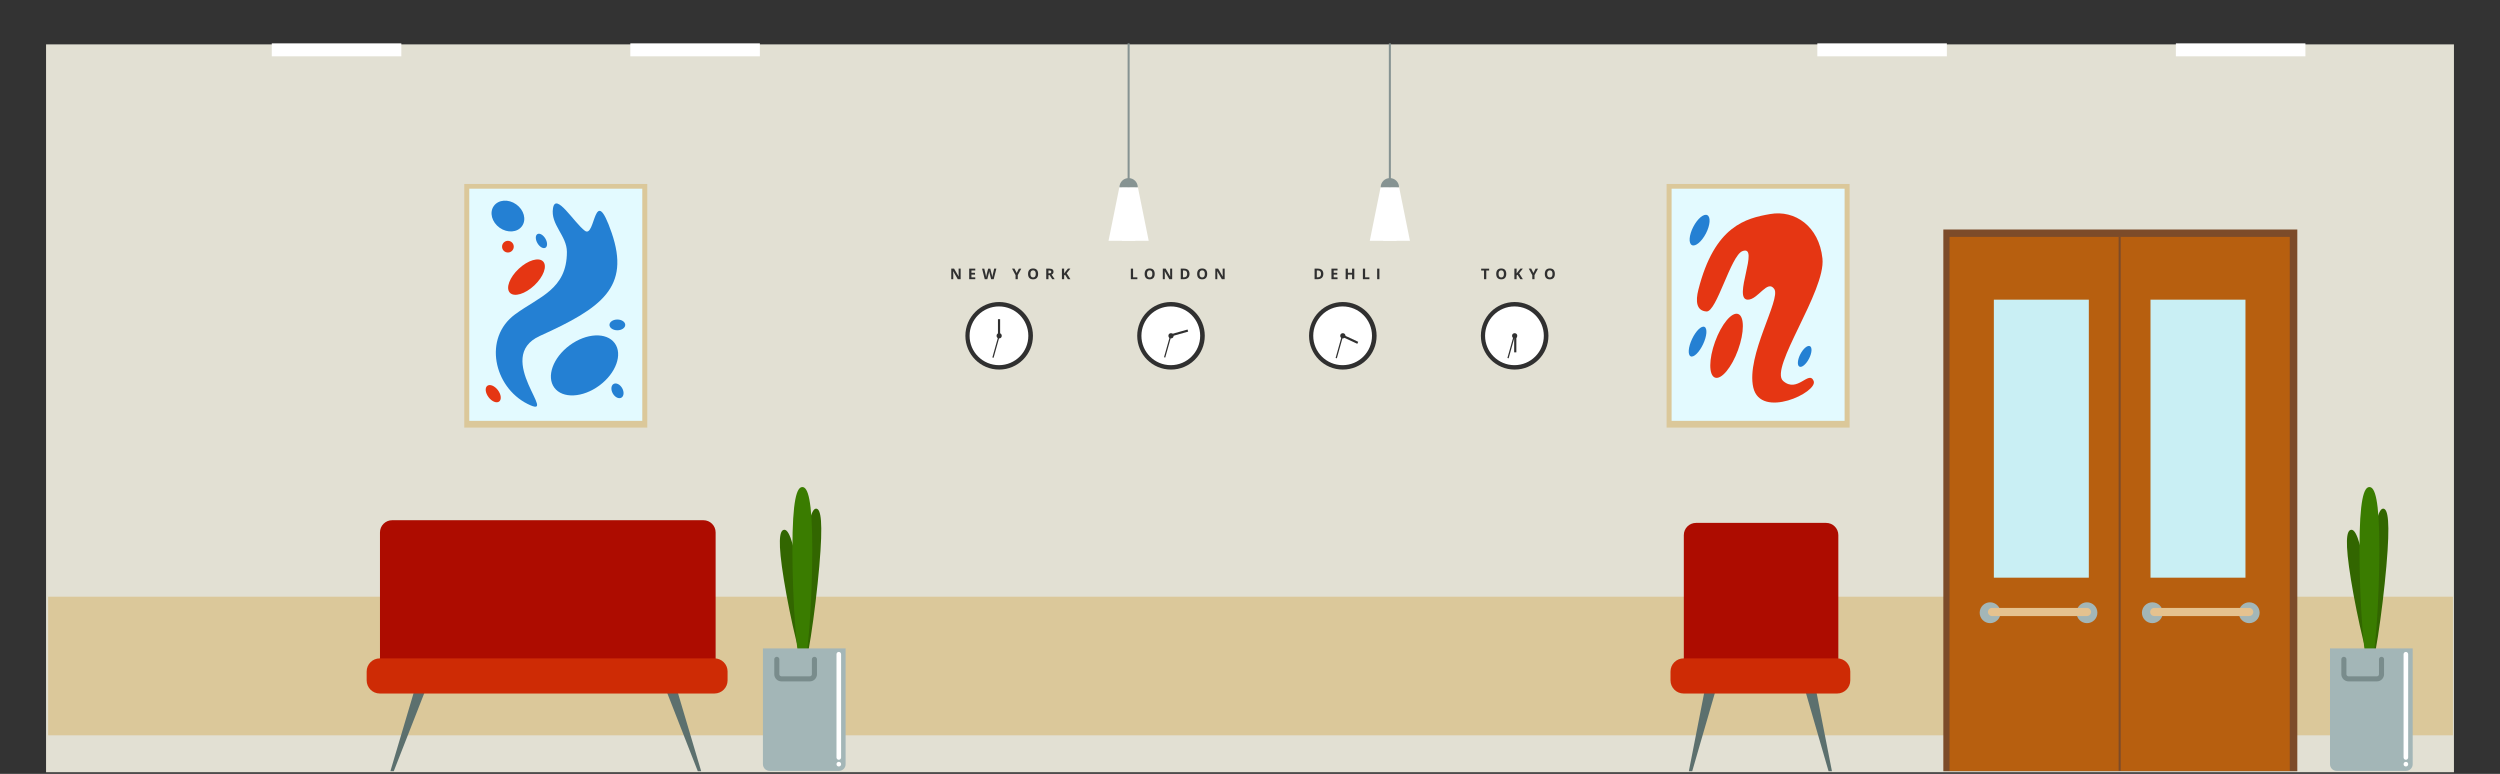 <?xml version="1.0" encoding="utf-8"?>
<!-- Generator: Adobe Illustrator 16.0.0, SVG Export Plug-In . SVG Version: 6.00 Build 0)  -->
<!DOCTYPE svg PUBLIC "-//W3C//DTD SVG 1.1//EN" "http://www.w3.org/Graphics/SVG/1.1/DTD/svg11.dtd">
<svg version="1.1" id="Layer_1" xmlns="http://www.w3.org/2000/svg" xmlns:xlink="http://www.w3.org/1999/xlink" x="0px" y="0px"
	 width="930.314px" height="287.984px" viewBox="0 0 930.314 287.984" enable-background="new 0 0 930.314 287.984"
	 xml:space="preserve">
<rect x="0" y="0" width="930.314" height="287.984" fill="#333333" stroke="none"/>
<rect x="17.139" y="16.514" fill="#E2E0D3" width="896.037" height="270.855"/>
<g>
	<rect x="17.913" y="222.055" fill="#DBC89A" width="707.805" height="51.57"/>
	<rect x="852.161" y="222.055" fill="#DBC89A" width="60.637" height="51.57"/>
</g>
<g>
	<g>
		<path fill="#326600" d="M297.37,214.295c2.334,14.32,4.271,34.336,2.707,34.746c-1.563,0.412-6.036-18.938-8.369-33.258
			c-2.333-14.322-1.642-18.195-0.077-18.605C293.194,196.766,295.038,199.973,297.37,214.295z"/>
		<path fill="#326600" d="M304.886,210.707c-1.47,16.781-4.775,39.625-6.364,39.357c-1.59-0.268-0.858-23.545,0.61-40.326
			c1.47-16.779,3.12-20.711,4.709-20.443C305.43,189.565,306.355,193.926,304.886,210.707z"/>
		<path fill="#3A7C00" d="M302.271,204.471c0,18.625-1.656,44.221-3.697,44.221c-2.043,0-3.699-25.596-3.699-44.221
			s1.656-23.229,3.699-23.229C300.614,181.242,302.271,185.846,302.271,204.471z"/>
	</g>
	<path fill="#A3B6B7" d="M283.903,284.377c0,1.379,1.116,2.496,2.496,2.496h25.782c1.379,0,2.495-1.117,2.495-2.496v-43.096h-30.773
		V284.377L283.903,284.377z"/>
	
		<path fill="none" stroke="#798C8C" stroke-width="1.893" stroke-linecap="round" stroke-linejoin="round" stroke-miterlimit="10" d="
		M303.075,245.364v5.523c0,0.955-0.775,1.732-1.732,1.732h-10.54c-0.956,0-1.731-0.777-1.731-1.732v-5.523"/>
	<g>
		<path fill="#FFFFFF" d="M312.991,243.451c0-0.471-0.383-0.854-0.854-0.854l0,0c-0.473,0-0.855,0.383-0.855,0.854v38.434
			c0,0.469,0.384,0.852,0.855,0.852l0,0c0.472,0,0.854-0.383,0.854-0.852V243.451z"/>
		<circle fill="#FFFFFF" cx="312.141" cy="284.366" r="0.86"/>
	</g>
</g>
<g>
	<g>
		<path fill="#326600" d="M880.52,214.295c2.334,14.32,4.271,34.336,2.707,34.746c-1.563,0.412-6.037-18.938-8.368-33.258
			c-2.334-14.322-1.644-18.195-0.078-18.605C876.344,196.766,878.188,199.973,880.52,214.295z"/>
		<path fill="#326600" d="M888.036,210.707c-1.469,16.781-4.776,39.625-6.365,39.357s-0.856-23.545,0.611-40.326
			c1.469-16.779,3.121-20.711,4.709-20.443C888.579,189.565,889.504,193.926,888.036,210.707z"/>
		<path fill="#3A7C00" d="M885.42,204.471c0,18.625-1.656,44.221-3.699,44.221c-2.041,0-3.697-25.596-3.697-44.221
			s1.656-23.229,3.697-23.229C883.764,181.242,885.42,185.846,885.42,204.471z"/>
	</g>
	<path fill="#A3B6B7" d="M867.053,284.377c0,1.379,1.117,2.496,2.494,2.496h25.785c1.377,0,2.494-1.117,2.494-2.496v-43.096h-30.773
		V284.377z"/>
	
		<path fill="none" stroke="#798C8C" stroke-width="1.893" stroke-linecap="round" stroke-linejoin="round" stroke-miterlimit="10" d="
		M886.225,245.364v5.523c0,0.955-0.774,1.732-1.731,1.732h-10.541c-0.957,0-1.732-0.777-1.732-1.732v-5.523"/>
	<g>
		<path fill="#FFFFFF" d="M896.139,243.451c0-0.471-0.381-0.854-0.854-0.854l0,0c-0.473,0-0.855,0.383-0.855,0.854v38.434
			c0,0.469,0.385,0.852,0.855,0.852l0,0c0.473,0,0.854-0.383,0.854-0.852V243.451z"/>
		<circle fill="#FFFFFF" cx="895.29" cy="284.366" r="0.86"/>
	</g>
</g>
<g>
	
		<line fill="none" stroke="#869392" stroke-width="0.757" stroke-miterlimit="10" x1="419.987" y1="16.135" x2="419.987" y2="71.189"/>
	<g>
		<polygon fill="#FFFFFF" points="422.479,89.612 412.512,89.612 416.543,69.675 422.479,69.675 		"/>
		<polygon fill="#FFFFFF" points="417.496,89.612 427.463,89.612 423.432,69.675 417.496,69.675 		"/>
	</g>
	<path fill="#869392" d="M416.58,69.675c0-1.881,1.525-3.405,3.406-3.405c1.883,0,3.406,1.524,3.406,3.405"/>
</g>
<g>
	
		<line fill="none" stroke="#869392" stroke-width="0.757" stroke-miterlimit="10" x1="517.204" y1="16.135" x2="517.204" y2="71.189"/>
	<g>
		<polygon fill="#FFFFFF" points="519.697,89.612 509.729,89.612 513.761,69.675 519.697,69.675 		"/>
		<polygon fill="#FFFFFF" points="514.711,89.612 524.68,89.612 520.648,69.675 514.711,69.675 		"/>
	</g>
	<path fill="#869392" d="M513.797,69.675c0-1.881,1.525-3.405,3.407-3.405s3.407,1.524,3.407,3.405"/>
</g>
<g>
	<rect x="101.137" y="16.135" fill="#FFFFFF" width="48.207" height="4.824"/>
	<rect x="234.561" y="16.135" fill="#FFFFFF" width="48.207" height="4.824"/>
</g>
<g>
	<rect x="676.274" y="16.135" fill="#FFFFFF" width="48.207" height="4.824"/>
	<rect x="809.699" y="16.135" fill="#FFFFFF" width="48.206" height="4.824"/>
</g>
<g>
	<polygon fill="#5C706E" points="146.528,286.99 145.266,286.99 154.061,257.397 158.098,257.397 	"/>
	<polygon fill="#5C706E" points="259.666,286.99 260.929,286.99 252.135,257.397 248.096,257.397 	"/>
</g>
<path fill="#AD0C00" d="M266.303,247.336c0,2.508-2.033,4.543-4.542,4.543H145.94c-2.511,0-4.543-2.035-4.543-4.543v-49.211
	c0-2.508,2.032-4.541,4.543-4.541h115.82c2.509,0,4.542,2.033,4.542,4.541V247.336z"/>
<path fill="#CE2B05" d="M270.75,253.194c0,2.695-2.187,4.883-4.884,4.883H141.328c-2.697,0-4.885-2.188-4.885-4.883v-3.312
	c0-2.695,2.188-4.885,4.885-4.885h124.538c2.697,0,4.884,2.188,4.884,4.885V253.194z"/>
<rect x="723.162" y="85.406" fill="#7C4B29" width="131.727" height="201.584"/>
<rect x="725.475" y="88.161" fill="#B75F0F" width="126.607" height="198.712"/>
<g>
	<rect x="741.964" y="111.515" fill="#C9EFF4" width="35.339" height="103.452"/>
	<rect x="800.256" y="111.515" fill="#C9EFF4" width="35.34" height="103.452"/>
</g>
<rect x="788.395" y="88.161" fill="#7C4B29" width="0.771" height="198.712"/>
<g>
	<g>
		<circle fill="#A3B6B7" cx="740.571" cy="228.014" r="3.881"/>
		<circle fill="#A3B6B7" cx="776.613" cy="228.014" r="3.881"/>
		
			<line fill="none" stroke="#E5C28F" stroke-width="3.028" stroke-linecap="round" stroke-miterlimit="10" x1="741.274" y1="227.731" x2="776.614" y2="227.731"/>
	</g>
	<g>
		<circle fill="#A3B6B7" cx="800.945" cy="228.014" r="3.881"/>
		<circle fill="#A3B6B7" cx="836.988" cy="228.014" r="3.881"/>
		
			<line fill="none" stroke="#E5C28F" stroke-width="3.028" stroke-linecap="round" stroke-miterlimit="10" x1="801.648" y1="227.731" x2="836.987" y2="227.731"/>
	</g>
</g>
<g>
	<rect x="172.771" y="68.465" fill="#DBC89A" width="68.098" height="90.657"/>
	<rect x="174.631" y="70.219" fill="#E3FAFF" width="64.377" height="86.388"/>
</g>
<g>
	<rect x="620.188" y="68.465" fill="#DBC89A" width="68.099" height="90.657"/>
	<rect x="622.047" y="70.219" fill="#E3FAFF" width="64.377" height="86.388"/>
</g>
<g>
	<g>
		<circle fill="#303030" cx="371.815" cy="124.958" r="12.572"/>
		<circle fill="#FFFFFF" cx="371.739" cy="124.958" r="10.931"/>
		<circle fill="#303030" cx="371.814" cy="124.958" r="0.969"/>
		<rect x="371.362" y="118.778" fill="#303030" width="0.81" height="6.18"/>
		
			<rect x="370.369" y="124.882" transform="matrix(-0.963 -0.27 0.27 -0.963 692.684 353.407)" fill="#303030" width="0.475" height="8.525"/>
	</g>
	<circle fill="#303030" cx="435.757" cy="124.958" r="12.573"/>
	<circle fill="#FFFFFF" cx="435.682" cy="124.958" r="10.931"/>
	<circle fill="#303030" cx="435.757" cy="124.958" r="0.969"/>
	
		<rect x="438.425" y="120.943" transform="matrix(-0.271 -0.963 0.963 -0.271 438.537 580.056)" fill="#303030" width="0.81" height="6.181"/>
	
		<rect x="434.395" y="124.831" transform="matrix(-0.963 -0.271 0.271 -0.963 818.109 370.993)" fill="#303030" width="0.473" height="8.524"/>
	<circle fill="#303030" cx="499.7" cy="124.958" r="12.572"/>
	<circle fill="#FFFFFF" cx="499.624" cy="124.958" r="10.931"/>
	<circle fill="#303030" cx="499.699" cy="124.958" r="0.969"/>
	
		<rect x="502.281" y="123.283" transform="matrix(0.423 -0.906 0.906 0.423 175.328 528.244)" fill="#303030" width="0.812" height="6.18"/>
	
		<rect x="498.249" y="124.883" transform="matrix(-0.963 -0.27 0.27 -0.963 943.565 388.126)" fill="#303030" width="0.474" height="8.525"/>
	<circle fill="#303030" cx="563.643" cy="124.958" r="12.572"/>
	<circle fill="#FFFFFF" cx="563.566" cy="124.958" r="10.93"/>
	<circle fill="#303030" cx="563.643" cy="124.958" r="0.97"/>
	<rect x="563.461" y="124.938" fill="#303030" width="0.812" height="6.181"/>
	
		<rect x="562.19" y="124.884" transform="matrix(-0.963 -0.27 0.27 -0.963 1069.07 405.398)" fill="#303030" width="0.474" height="8.525"/>
	<g>
		<path fill="#303030" d="M553.08,103.895h-0.834v-3.236h-1.066v-0.693h2.968v0.693h-1.066L553.08,103.895L553.08,103.895z"/>
		<path fill="#303030" d="M560.521,101.925c0,0.65-0.161,1.152-0.482,1.501c-0.323,0.351-0.786,0.524-1.388,0.524
			c-0.603,0-1.064-0.175-1.388-0.524c-0.322-0.349-0.483-0.853-0.483-1.506c0-0.652,0.162-1.152,0.483-1.498
			c0.324-0.346,0.788-0.518,1.394-0.518c0.604,0,1.063,0.174,1.385,0.521C560.363,100.772,560.521,101.274,560.521,101.925z
			 M557.653,101.925c0,0.44,0.084,0.771,0.251,0.992c0.166,0.223,0.415,0.334,0.747,0.334c0.663,0,0.998-0.441,0.998-1.326
			s-0.332-1.327-0.992-1.327c-0.332,0-0.582,0.111-0.75,0.335C557.737,101.155,557.653,101.486,557.653,101.925z"/>
		<path fill="#303030" d="M566.699,103.895h-0.946l-1.029-1.655l-0.352,0.253v1.402h-0.834v-3.931h0.834v1.799l0.327-0.463
			l1.064-1.336h0.924l-1.371,1.739L566.699,103.895z"/>
		<path fill="#303030" d="M570.62,101.583l0.819-1.617h0.896l-1.303,2.401v1.528h-0.828v-1.502l-1.304-2.429h0.901L570.62,101.583z"
			/>
		<path fill="#303030" d="M578.6,101.925c0,0.65-0.16,1.152-0.483,1.501c-0.322,0.351-0.784,0.524-1.387,0.524
			s-1.063-0.175-1.388-0.524c-0.321-0.349-0.482-0.853-0.482-1.506c0-0.652,0.161-1.152,0.484-1.498s0.787-0.518,1.392-0.518
			c0.604,0,1.064,0.174,1.385,0.521C578.442,100.773,578.6,101.274,578.6,101.925z M575.732,101.925c0,0.44,0.084,0.771,0.251,0.992
			c0.166,0.223,0.415,0.334,0.745,0.334c0.666,0,0.998-0.441,0.998-1.326s-0.33-1.327-0.991-1.327c-0.332,0-0.582,0.111-0.75,0.335
			C575.817,101.155,575.732,101.486,575.732,101.925z"/>
	</g>
	<g>
		<path fill="#303030" d="M492.449,101.893c0,0.646-0.186,1.143-0.552,1.485c-0.369,0.344-0.9,0.517-1.597,0.517h-1.112v-3.931
			h1.233c0.642,0,1.14,0.17,1.494,0.508C492.272,100.812,492.449,101.286,492.449,101.893z M491.582,101.915
			c0-0.844-0.371-1.266-1.117-1.266h-0.442v2.559h0.356C491.182,103.208,491.582,102.777,491.582,101.915z"/>
		<path fill="#303030" d="M497.729,103.895h-2.265v-3.931h2.265v0.685h-1.431v0.862h1.33v0.684h-1.33v1.013h1.431V103.895z"/>
		<path fill="#303030" d="M503.971,103.895h-0.831v-1.696h-1.557v1.696h-0.833v-3.931h0.833v1.54h1.557v-1.54h0.831V103.895z"/>
		<path fill="#303030" d="M507.164,103.895v-3.931h0.834v3.242h1.594v0.688H507.164z"/>
		<path fill="#303030" d="M512.477,103.895v-3.931h0.834v3.931H512.477z"/>
	</g>
	<g>
		<path fill="#303030" d="M420.811,103.895v-3.931h0.834v3.242h1.595v0.688H420.811z"/>
		<path fill="#303030" d="M429.692,101.925c0,0.65-0.162,1.152-0.484,1.501c-0.322,0.351-0.785,0.524-1.387,0.524
			c-0.604,0-1.066-0.175-1.387-0.524c-0.324-0.349-0.485-0.853-0.485-1.506c0-0.652,0.162-1.152,0.485-1.498
			s0.788-0.518,1.391-0.518c0.604,0,1.066,0.174,1.387,0.521C429.533,100.772,429.692,101.274,429.692,101.925z M426.823,101.925
			c0,0.44,0.083,0.771,0.25,0.992c0.166,0.223,0.416,0.334,0.748,0.334c0.664,0,0.996-0.441,0.996-1.326s-0.33-1.327-0.992-1.327
			c-0.33,0-0.582,0.111-0.749,0.335C426.907,101.155,426.823,101.486,426.823,101.925z"/>
		<path fill="#303030" d="M436.194,103.895h-1.061l-1.71-2.974h-0.022c0.034,0.525,0.051,0.9,0.051,1.123v1.851h-0.744v-3.931h1.051
			l1.707,2.943h0.02c-0.026-0.51-0.04-0.871-0.04-1.083v-1.86h0.75L436.194,103.895L436.194,103.895z"/>
		<path fill="#303030" d="M442.646,101.893c0,0.646-0.185,1.143-0.553,1.485s-0.898,0.517-1.595,0.517h-1.113v-3.931h1.233
			c0.642,0,1.14,0.17,1.495,0.508C442.468,100.812,442.646,101.286,442.646,101.893z M441.78,101.915
			c0-0.844-0.373-1.266-1.118-1.266h-0.443v2.559h0.357C441.378,103.208,441.78,102.777,441.78,101.915z"/>
		<path fill="#303030" d="M449.229,101.925c0,0.65-0.162,1.152-0.484,1.501c-0.322,0.351-0.783,0.524-1.387,0.524
			c-0.603,0-1.063-0.175-1.388-0.524c-0.321-0.349-0.482-0.853-0.482-1.506c0-0.652,0.161-1.152,0.484-1.498
			s0.787-0.518,1.392-0.518c0.604,0,1.064,0.174,1.386,0.521C449.069,100.773,449.229,101.274,449.229,101.925z M446.362,101.925
			c0,0.44,0.083,0.771,0.25,0.992c0.166,0.223,0.415,0.334,0.746,0.334c0.665,0,0.998-0.441,0.998-1.326s-0.33-1.327-0.992-1.327
			c-0.332,0-0.581,0.111-0.75,0.335C446.446,101.155,446.362,101.486,446.362,101.925z"/>
		<path fill="#303030" d="M455.732,103.895h-1.06l-1.71-2.974h-0.022c0.032,0.525,0.051,0.9,0.051,1.123v1.851h-0.744v-3.931h1.051
			l1.707,2.943h0.02c-0.026-0.51-0.04-0.871-0.04-1.083v-1.86h0.749L455.732,103.895L455.732,103.895z"/>
	</g>
	<g>
		<path fill="#303030" d="M357.473,103.895h-1.06l-1.71-2.974h-0.025c0.035,0.525,0.053,0.9,0.053,1.123v1.851h-0.743v-3.931h1.051
			l1.706,2.943h0.02c-0.026-0.51-0.039-0.871-0.039-1.083v-1.86h0.75v3.931H357.473z"/>
		<path fill="#303030" d="M362.927,103.895h-2.265v-3.931h2.265v0.685h-1.431v0.862h1.331v0.684h-1.331v1.013h1.431V103.895z"/>
		<path fill="#303030" d="M369.777,103.895h-0.949l-0.532-2.064c-0.02-0.073-0.053-0.225-0.101-0.455
			c-0.048-0.229-0.075-0.386-0.081-0.463c-0.012,0.096-0.038,0.251-0.081,0.466c-0.043,0.214-0.076,0.366-0.102,0.458l-0.527,2.06
			h-0.946l-1.004-3.931h0.82l0.503,2.146c0.088,0.396,0.15,0.738,0.189,1.027c0.012-0.102,0.035-0.26,0.074-0.474
			s0.074-0.381,0.108-0.499l0.572-2.201h0.788l0.571,2.201c0.025,0.099,0.057,0.249,0.095,0.451
			c0.038,0.203,0.066,0.377,0.087,0.521c0.019-0.139,0.046-0.312,0.084-0.521c0.041-0.209,0.076-0.378,0.109-0.507l0.499-2.146
			h0.819L369.777,103.895z"/>
		<path fill="#303030" d="M378.329,101.583l0.82-1.617h0.896l-1.303,2.401v1.528h-0.828v-1.502l-1.303-2.429h0.901L378.329,101.583z
			"/>
		<path fill="#303030" d="M386.309,101.925c0,0.65-0.16,1.152-0.481,1.501c-0.323,0.351-0.785,0.524-1.388,0.524
			c-0.604,0-1.064-0.175-1.389-0.524c-0.321-0.349-0.483-0.853-0.483-1.506c0-0.652,0.164-1.152,0.485-1.498
			c0.323-0.346,0.787-0.518,1.392-0.518c0.604,0,1.063,0.174,1.387,0.521C386.151,100.773,386.309,101.274,386.309,101.925z
			 M383.442,101.925c0,0.44,0.083,0.771,0.25,0.992c0.166,0.223,0.416,0.334,0.747,0.334c0.665,0,0.996-0.441,0.996-1.326
			s-0.329-1.327-0.991-1.327c-0.332,0-0.581,0.111-0.749,0.335C383.526,101.155,383.442,101.486,383.442,101.925z"/>
		<path fill="#303030" d="M390.159,102.386v1.509h-0.832v-3.931h1.146c0.534,0,0.93,0.099,1.186,0.293
			c0.256,0.193,0.385,0.488,0.385,0.886c0,0.23-0.063,0.438-0.191,0.615c-0.127,0.182-0.307,0.322-0.539,0.423
			c0.592,0.885,0.977,1.455,1.155,1.714h-0.925l-0.938-1.509H390.159z M390.159,101.71h0.27c0.265,0,0.459-0.043,0.583-0.131
			c0.126-0.088,0.189-0.226,0.189-0.415c0-0.186-0.064-0.317-0.193-0.396c-0.128-0.08-0.324-0.118-0.595-0.118h-0.254V101.71z"/>
		<path fill="#303030" d="M398.324,103.895h-0.946l-1.029-1.655l-0.352,0.253v1.402h-0.834v-3.931h0.834v1.799l0.327-0.463
			l1.064-1.336h0.924l-1.371,1.739L398.324,103.895z"/>
	</g>
</g>
<circle fill="#E53613" cx="189.005" cy="91.789" r="2.177"/>
<ellipse transform="matrix(0.815 0.579 -0.579 0.815 81.592 -94.612)" fill="#2480D3" cx="188.976" cy="80.482" rx="6.448" ry="5.335"/>
<ellipse transform="matrix(0.861 -0.508 0.508 0.861 -17.606 114.838)" fill="#2480D3" cx="201.551" cy="89.669" rx="1.703" ry="2.946"/>
<ellipse fill="#2480D3" cx="229.733" cy="120.905" rx="2.934" ry="2.003"/>
<ellipse transform="matrix(0.871 -0.492 0.492 0.871 -41.801 131.817)" fill="#2480D3" cx="229.688" cy="145.375" rx="2.002" ry="2.933"/>
<ellipse transform="matrix(-0.684 -0.729 0.729 -0.684 254.725 316.375)" fill="#E53613" cx="195.817" cy="103.072" rx="4.241" ry="8.493"/>
<ellipse transform="matrix(-0.602 -0.799 0.799 -0.602 176.959 381.459)" fill="#E53613" cx="183.623" cy="146.592" rx="3.66" ry="2.176"/>
<path fill="#E53613" d="M632.003,107.833c6.021-23.803,17.665-26.6,26.749-28.188c9.086-1.59,18.17,4.468,19.432,16.579
	c1.263,12.112-19.936,40.855-14.636,45.536c5.299,4.683,9.589-4.176,11.355,0c1.766,4.177-19.685,14.361-22.46,2.456
	c-2.775-11.905,10.348-32.851,7.822-36.636c-2.522-3.787-6.03,3.936-9.842,3.936c-5.892,0,4.662-20.591-2.019-18.066
	c-4.34,1.64-9.59,22.711-13.375,22.458C631.246,115.656,630.924,112.102,632.003,107.833z"/>
<ellipse transform="matrix(0.342 -0.94 0.94 0.342 301.923 688.294)" fill="#E53613" cx="642.153" cy="128.684" rx="12.59" ry="4.542"/>
<ellipse transform="matrix(0.425 -0.905 0.905 0.425 248.21 644.909)" fill="#2480D3" cx="631.809" cy="127.052" rx="6.051" ry="2.271"/>
<ellipse transform="matrix(0.458 -0.889 0.889 0.458 266.704 608.629)" fill="#2480D3" cx="632.403" cy="85.628" rx="6.27" ry="2.655"/>
<ellipse transform="matrix(0.458 -0.889 0.889 0.458 246.1 668.874)" fill="#2480D3" cx="671.533" cy="132.633" rx="4.282" ry="1.815"/>
<path fill="#2480D3" d="M210.959,93.764c0,13.937-10.361,16.652-19.27,23.198c-11.959,8.787-7.965,27.006,4.58,33.325
	c12.545,6.32-13.134-17.26,4.657-25.295c23.097-10.43,33.652-18.117,26.688-38.356c-6.688-19.432-5.932,2.271-9.968-0.758
	c-4.037-3.027-10.853-14.534-11.861-8.403C204.778,83.607,210.959,87.645,210.959,93.764z"/>
<ellipse transform="matrix(0.804 -0.594 0.594 0.804 -38.259 155.863)" fill="#2480D3" cx="217.615" cy="136.044" rx="13.961" ry="9.306"/>
<g>
	<g>
		<polygon fill="#5C706E" points="629.72,286.99 628.459,286.99 634.254,257.397 638.289,257.397 		"/>
		<polygon fill="#5C706E" points="680.454,286.99 681.715,286.99 675.92,257.397 671.883,257.397 		"/>
	</g>
	<path fill="#AD0C00" d="M684.09,248.336c0,2.508-2.034,4.543-4.543,4.543h-48.416c-2.51,0-4.541-2.035-4.541-4.543v-49.211
		c0-2.508,2.031-4.541,4.541-4.541h48.416c2.51,0,4.543,2.033,4.543,4.541V248.336z"/>
	<path fill="#CE2B05" d="M688.538,253.194c0,2.695-2.188,4.883-4.885,4.883H626.52c-2.695,0-4.883-2.188-4.883-4.883v-3.312
		c0-2.697,2.188-4.885,4.883-4.885h57.134c2.696,0,4.885,2.188,4.885,4.885V253.194z"/>
</g>
</svg>
